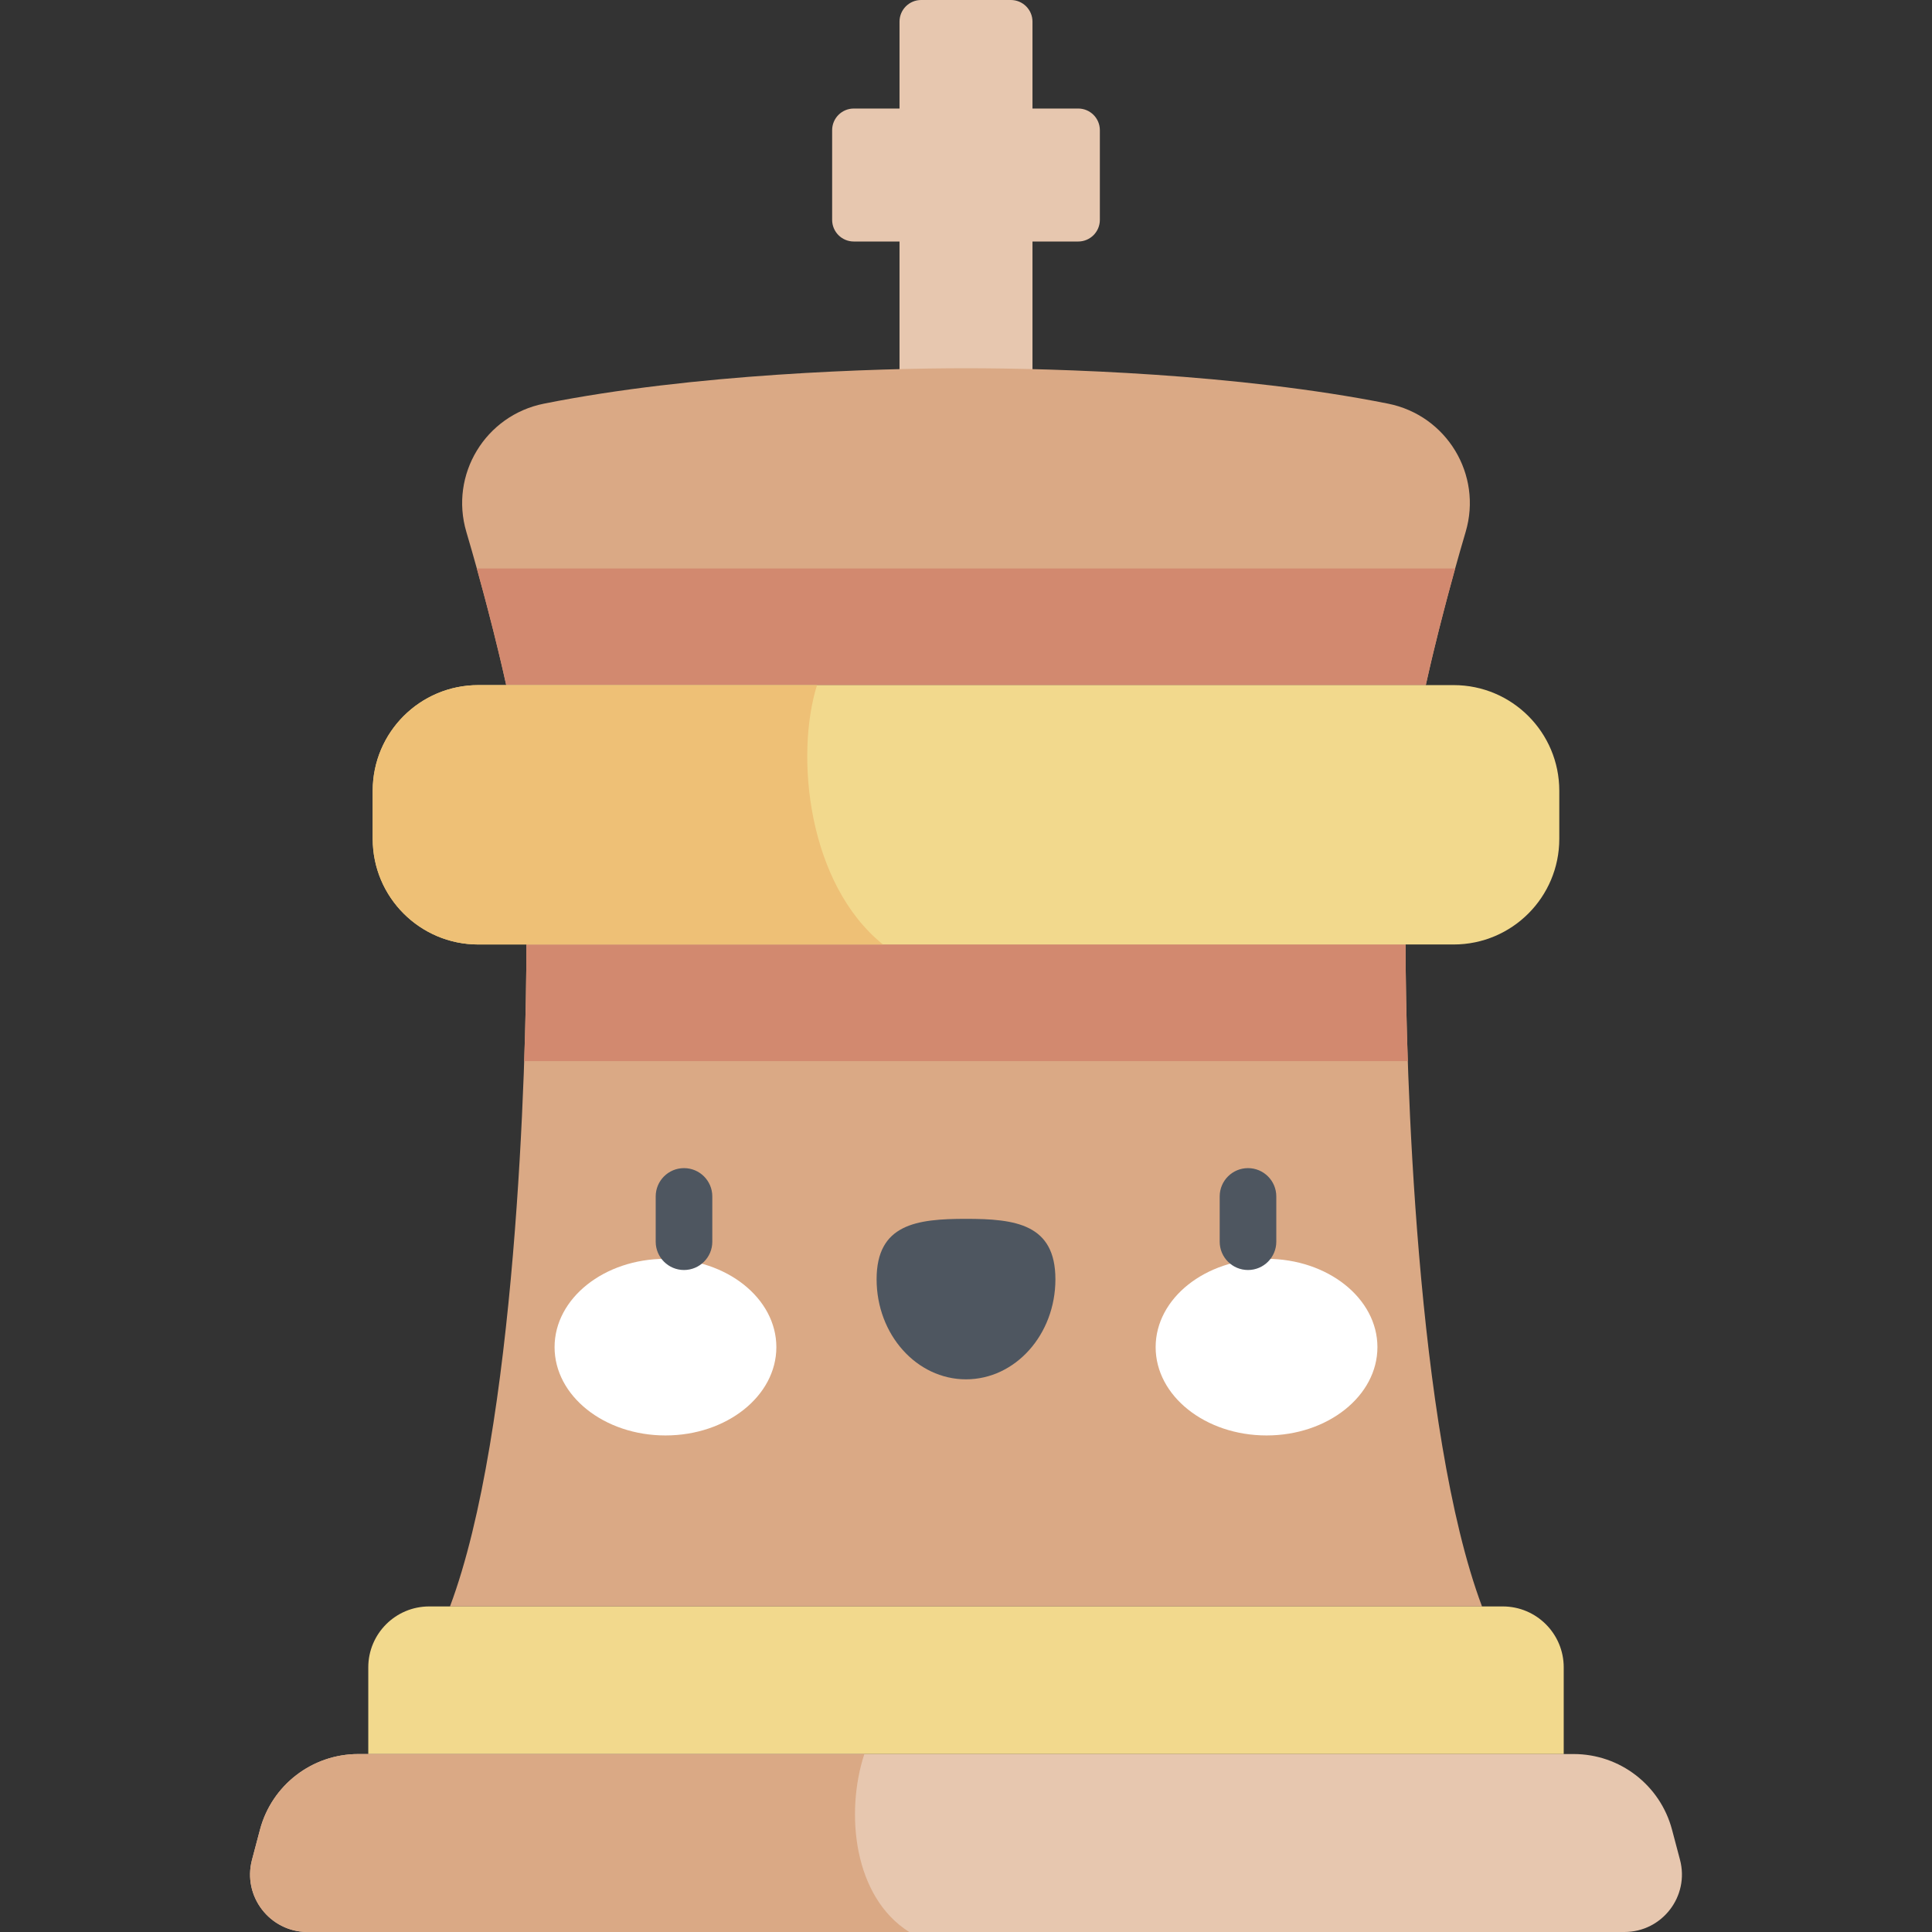 <svg id="Capa_1" enable-background="new 0 0 512 512" height="512" viewBox="0 0 512 512" width="512" xmlns="http://www.w3.org/2000/svg"><rect x="0" y="0" width="512" height="512" fill="#333333" stroke="none"/><g><path d="m392.749 425.723c-17.463-46.496-20.257-143.474-20.257-175.425h-232.985c0 31.952-2.794 128.929-20.257 175.425z" fill="#daa985"/><path d="m285.736 28.763h-12.117v-23.025c0-3.169-2.569-5.738-5.738-5.738h-23.762c-3.169 0-5.738 2.569-5.738 5.738v23.025h-12.117c-3.169 0-5.738 2.569-5.738 5.738v23.762c0 3.169 2.569 5.738 5.738 5.738h12.117v37.665h35.238v-37.664h12.117c3.169 0 5.738-2.569 5.738-5.738v-23.763c0-3.169-2.569-5.738-5.738-5.738z" fill="#e7c7af"/><path d="m134.153 181.561h243.694c2.533-11.531 6.573-27.113 10.564-40.598 4.494-15.178-5.028-30.887-20.552-33.989-39.693-7.93-87.995-9.384-111.859-9.384s-72.166 1.454-111.86 9.385c-15.523 3.102-25.045 18.81-20.552 33.989 3.993 13.484 8.032 29.067 10.565 40.597z" fill="#daa985"/><path d="m373.079 281.203c-.439-12.796-.587-23.568-.587-30.905h-232.985c0 7.337-.148 18.109-.587 30.905z" fill="#d2896f"/><g><g><ellipse cx="176.355" cy="357.005" fill="#fff" rx="29.387" ry="23.403"/><ellipse cx="335.645" cy="357.005" fill="#fff" rx="29.387" ry="23.403"/><path d="m279.694 339.024c0-14.643-10.608-16.019-23.693-16.019s-23.693 1.376-23.693 16.019 10.608 26.513 23.693 26.513c13.085-.001 23.693-11.871 23.693-26.513z" fill="#4e5660"/></g><g fill="#4e5660"><path d="m181.268 336.565c-4.142 0-7.5-3.358-7.5-7.5v-12c0-4.142 3.358-7.5 7.5-7.5s7.5 3.358 7.5 7.5v12c0 4.142-3.358 7.5-7.5 7.5z"/><path d="m330.732 336.565c-4.142 0-7.5-3.358-7.5-7.5v-12c0-4.142 3.358-7.5 7.5-7.5s7.5 3.358 7.5 7.5v12c0 4.142-3.358 7.5-7.5 7.5z"/></g></g><path d="m377.847 181.561c1.943-8.843 4.771-20.068 7.786-30.905h-259.266c3.015 10.837 5.843 22.062 7.786 30.905z" fill="#d2896f"/><path d="m385.236 250.298h-258.472c-15.46 0-27.993-12.533-27.993-27.993v-12.751c0-15.46 12.533-27.993 27.993-27.993h258.471c15.46 0 27.993 12.533 27.993 27.993v12.751c0 15.46-12.533 27.993-27.992 27.993z" fill="#f2d98d"/><path d="m126.764 181.561c-15.46 0-27.993 12.533-27.993 27.993v12.751c0 15.46 12.533 27.993 27.993 27.993h107.236c-19.985-16.131-23.326-50.093-17.483-68.737z" fill="#eec076"/><path d="m414.402 464.84h-316.804v-22.967c0-8.919 7.231-16.15 16.15-16.15h284.504c8.919 0 16.15 7.23 16.15 16.15z" fill="#f2d98d"/><path d="m417.053 464.84h-322.106c-12.226 0-22.92 8.23-26.051 20.047l-2.111 7.969c-2.563 9.67 4.728 19.144 14.731 19.144h348.968c10.003 0 17.294-9.474 14.732-19.143l-2.111-7.969c-3.132-11.819-13.826-20.048-26.052-20.048z" fill="#e7c7af"/><path d="m229.062 464.84h-134.115c-12.226 0-22.92 8.23-26.051 20.047l-2.111 7.969c-2.563 9.67 4.728 19.144 14.731 19.144h159.437c-14.681-9.236-17.044-31.447-11.891-47.16z" fill="#daa985"/></g></svg>